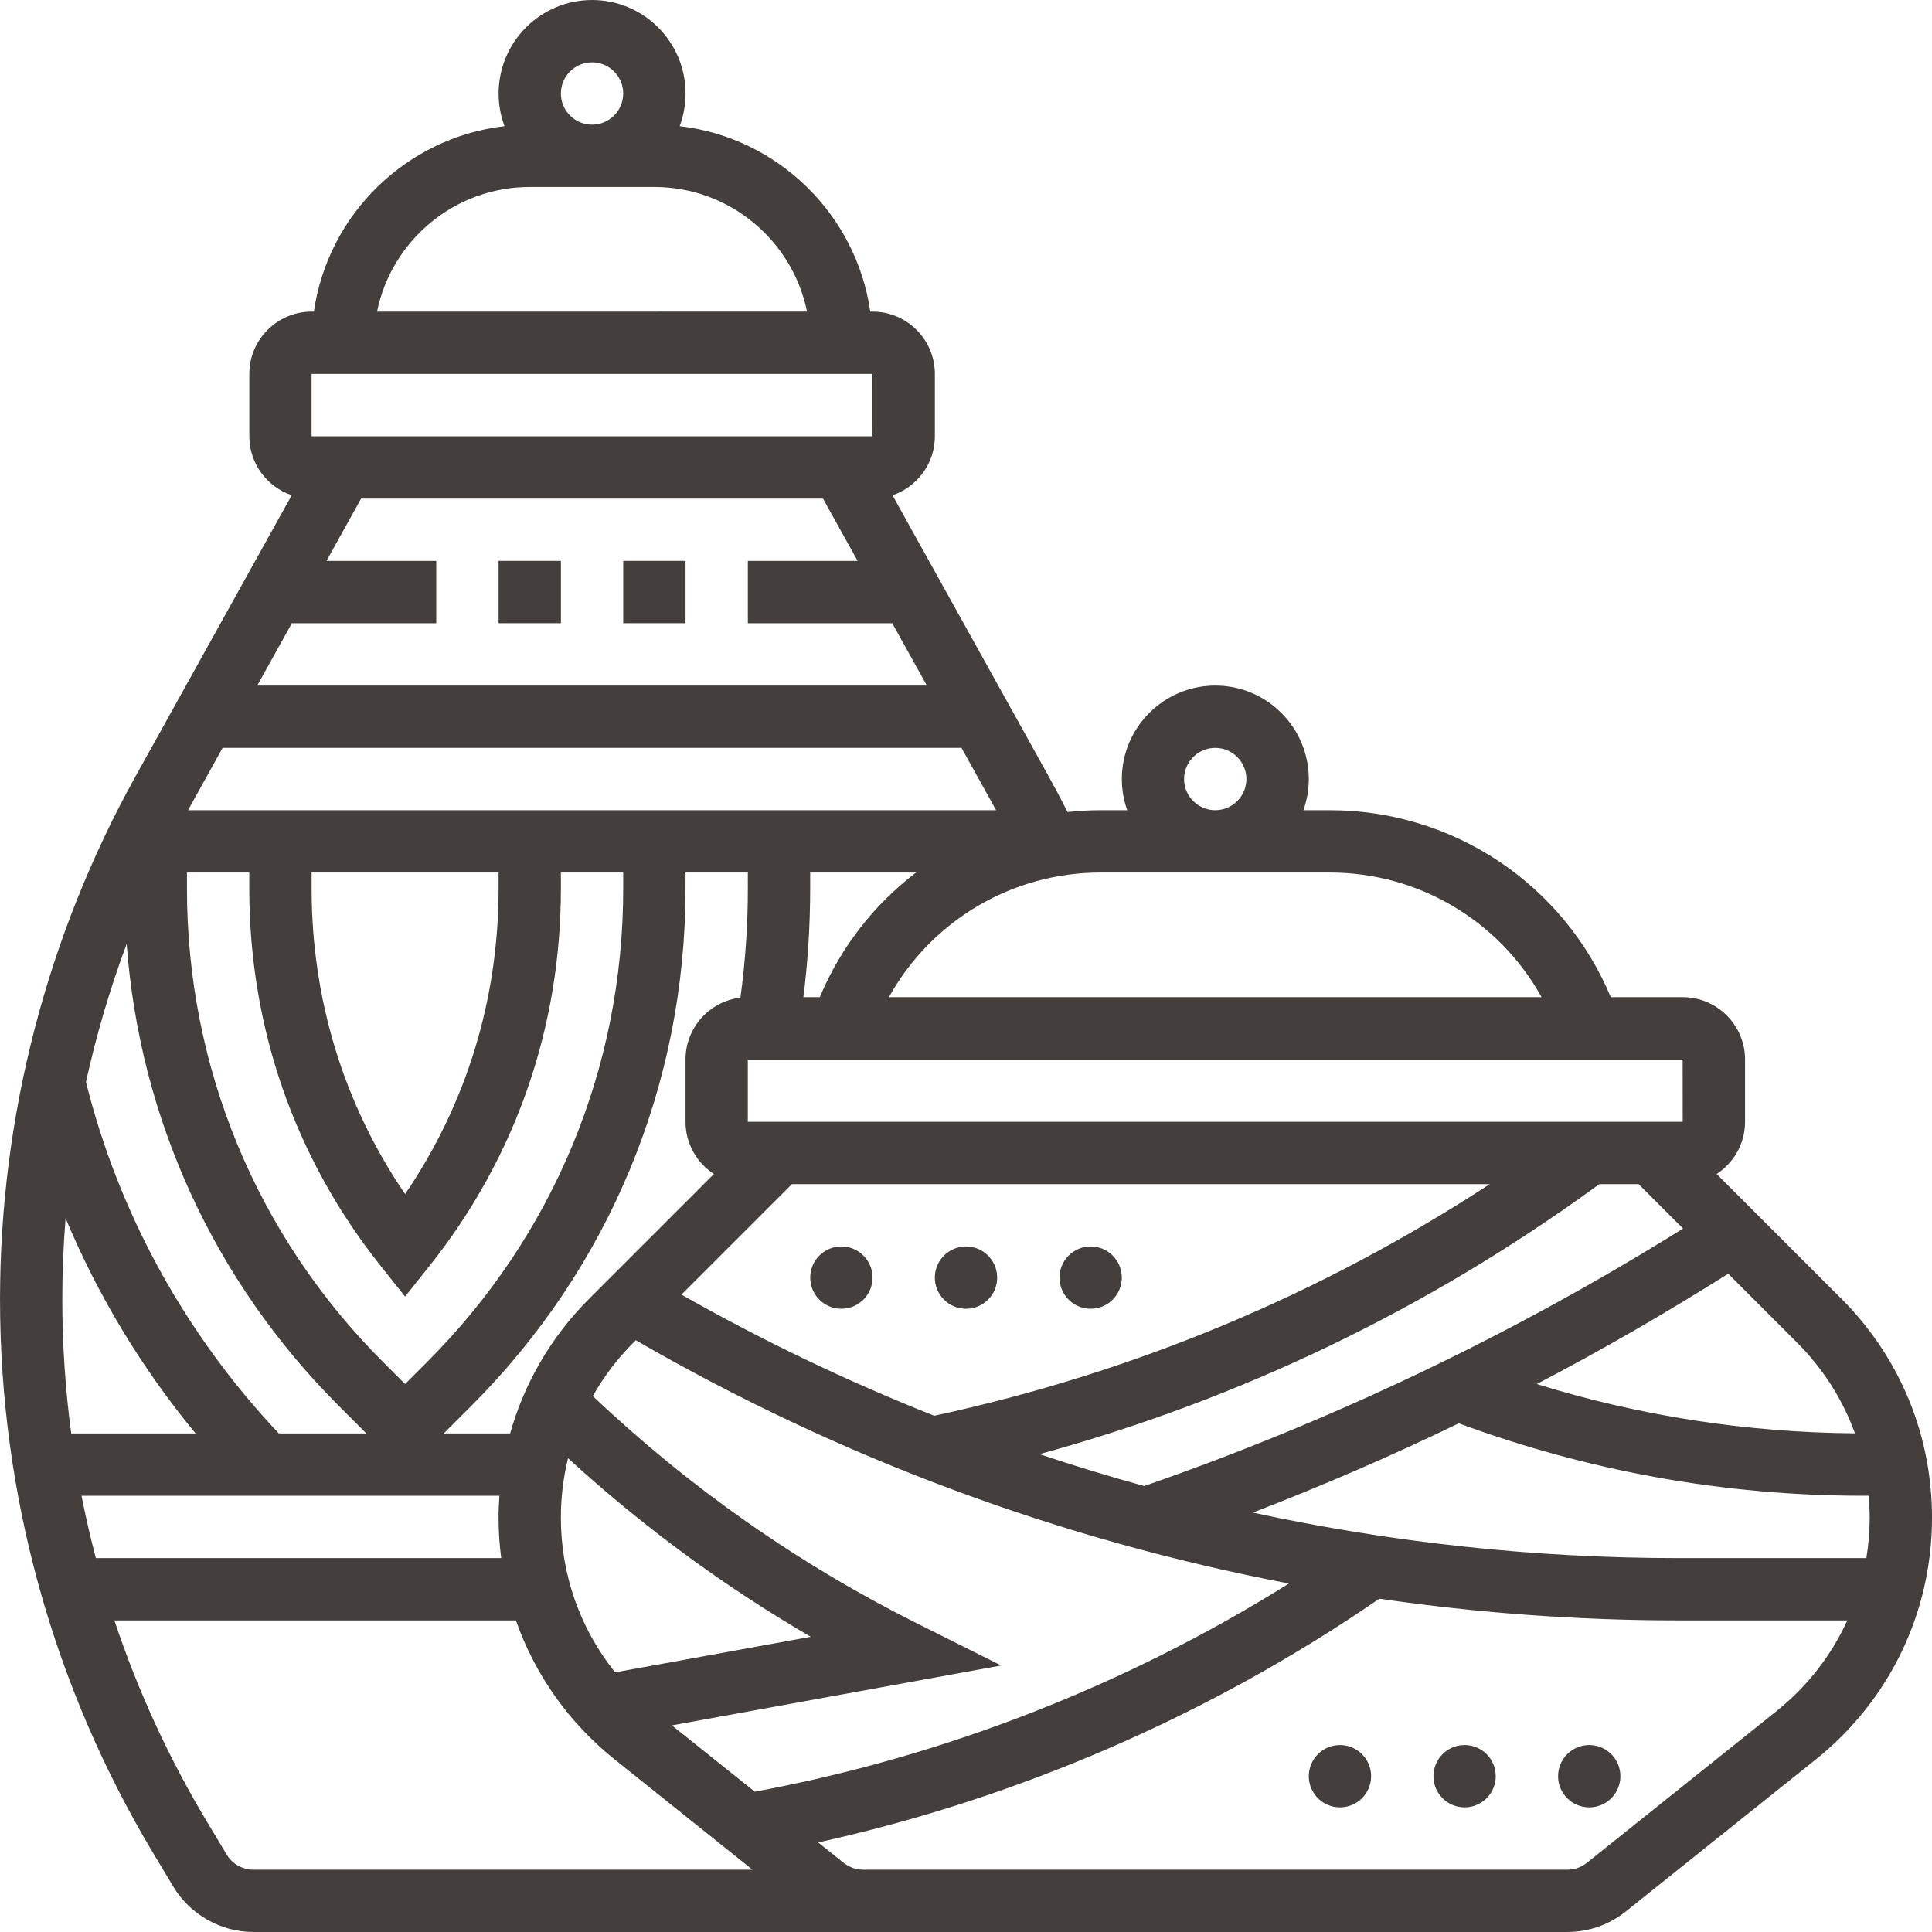 <?xml version="1.0" encoding="UTF-8"?>
<svg width="512pt" height="512pt" version="1.1" viewBox="0 0 512 512" xmlns="http://www.w3.org/2000/svg">
 <g fill="#443f3c">
  <path d="m231.23 338.58c0 4.559-3.699 8.258-8.258 8.258-4.562 0-8.258-3.699-8.258-8.258 0-4.562 3.695-8.258 8.258-8.258 4.559 0 8.258 3.695 8.258 8.258"/>
  <path d="m264.26 338.58c0 4.559-3.695 8.258-8.258 8.258s-8.258-3.699-8.258-8.258c0-4.562 3.695-8.258 8.258-8.258s8.258 3.695 8.258 8.258"/>
  <path d="m297.29 338.58c0 4.559-3.695 8.258-8.258 8.258-4.559 0-8.258-3.699-8.258-8.258 0-4.562 3.699-8.258 8.258-8.258 4.562 0 8.258 3.695 8.258 8.258"/>
  <path d="m363.36 470.71c0 4.559-3.699 8.258-8.258 8.258-4.562 0-8.258-3.699-8.258-8.258 0-4.562 3.695-8.258 8.258-8.258 4.559 0 8.258 3.695 8.258 8.258"/>
  <path d="m396.39 470.71c0 4.559-3.695 8.258-8.258 8.258s-8.258-3.699-8.258-8.258c0-4.562 3.695-8.258 8.258-8.258s8.258 3.695 8.258 8.258"/>
  <path d="m429.42 470.71c0 4.559-3.695 8.258-8.258 8.258-4.559 0-8.258-3.699-8.258-8.258 0-4.562 3.699-8.258 8.258-8.258 4.562 0 8.258 3.695 8.258 8.258"/>
  <path d="m487.96 344.15-33.027-33.027c4.523-2.949 7.523-8.043 7.523-13.832v-16.516c0-9.105-7.41-16.516-16.516-16.516h-19.066c-12.48-29.871-41.68-49.547-74.453-49.547h-7c0.918-2.586 1.422-5.363 1.422-8.258 0-13.66-11.113-24.773-24.773-24.773s-24.773 11.113-24.773 24.773c0 2.894 0.504 5.672 1.422 8.258h-7c-2.965 0-5.902 0.172-8.801 0.488-1.621-3.199-3.305-6.379-5.035-9.496l-41.363-74.453c6.516-2.215 11.227-8.379 11.227-15.637v-16.516c0-9.105-7.41-16.516-16.516-16.516h-0.602c-3.707-25.797-24.504-46.133-50.512-49.148 1.008-2.699 1.562-5.617 1.562-8.66 0-13.66-11.113-24.773-24.773-24.773s-24.773 11.113-24.773 24.773c0 3.043 0.555 5.961 1.566 8.656-26.012 3.016-46.809 23.355-50.516 49.152h-0.598c-9.105 0-16.516 7.41-16.516 16.516v16.516c0 7.258 4.711 13.422 11.23 15.633l-41.363 74.453c-23.508 42.312-35.934 90.262-35.934 138.66 0 51.738 14.07 102.54 40.691 146.9l5.227 8.707c4.449 7.418 12.59 12.027 21.238 12.027h348.21c5.602 0 11.102-1.926 15.477-5.43l50.348-40.281c19.578-15.66 30.809-39.023 30.809-64.094 0-21.93-8.539-42.543-24.043-58.047zm7.527 58.047c0 3.625-0.305 7.203-0.879 10.711h-49.762c-38.074 0-75.891-4.086-112.82-12.055 18.504-7.141 36.715-15.027 54.566-23.656 34.453 12.723 70.523 19.191 107.29 19.191h1.336c0.168 1.922 0.266 3.856 0.266 5.809zm-317.43 55.043 87.277-15.867-22.16-11.078c-31.566-15.785-60.496-36.066-86.078-60.324 2.894-5.113 6.484-9.871 10.75-14.141l0.652-0.652c53.836 31.168 112.4 52.898 173.09 64.469-43.121 26.992-91.605 45.914-141.56 55.172zm-95.477-226.01h49.547v4.25c0 29.359-8.531 57.133-24.773 80.965-16.242-23.832-24.773-51.605-24.773-80.965zm18.312 104.26 6.461 8.113 6.461-8.113c22.785-28.617 34.828-63.203 34.828-100.01v-4.25h16.516v4.25c0 47.391-18.457 91.949-51.969 125.46l-5.836 5.84-5.84-5.84c-33.512-33.512-51.969-78.07-51.969-125.46v-4.25h16.516v4.25c0.004 36.809 12.047 71.395 34.832 100.01zm116.36-71.23h-4.348c1.195-9.512 1.801-19.156 1.801-28.781v-4.25h28.059c-11.051 8.422-19.945 19.711-25.512 33.031zm217 49.547 11.773 11.773c-44.859 27.984-92.836 50.906-142.79 68.23-9.328-2.559-18.586-5.383-27.766-8.449 53.137-14.52 102.66-38.316 147.55-70.961l0.824-0.598zm-186.68 61.379c-22.977-9.113-45.363-19.824-66.98-32.102l29.273-29.273h184.93c-44.984 29.375-94.398 49.984-147.22 61.375zm-49.383-139.71c0 9.68-0.668 19.375-1.969 28.91-8.184 0.977-14.551 7.949-14.551 16.387v16.516c0 5.789 3 10.883 7.519 13.832l-33.027 33.027c-10.09 10.09-17.207 22.352-20.965 35.723h-17.59l7.254-7.254c36.637-36.633 56.809-85.336 56.809-137.14v-4.25h16.516zm-108.36 137.14 7.258 7.258h-23.191c-24.832-26.297-42.453-58.383-51.113-93.129 2.727-12.43 6.332-24.66 10.789-36.59 3.438 46.273 23.109 89.312 56.258 122.46zm-38 7.258h-32.961c-1.562-11.734-2.359-23.594-2.359-35.508 0-7.191 0.293-14.375 0.871-21.527 8.57 20.516 20.172 39.75 34.449 57.035zm-30.23 16.516h110.75c-0.133 1.926-0.227 3.859-0.227 5.805 0 3.613 0.242 7.188 0.699 10.711h-107.42c-1.438-5.461-2.703-10.969-3.797-16.516zm128.94-9.949c19.719 18.051 41.25 33.895 64.32 47.324l-51.844 9.426c-9.25-11.508-14.379-25.859-14.379-40.992 0-5.383 0.648-10.664 1.902-15.758zm341.04-6.594c-28.73-0.223-57-4.602-84.312-13.059 17.293-9.051 34.215-18.816 50.723-29.238l18.277 18.277c6.91 6.914 12.082 15.098 15.312 24.02zm-45.645-82.555h-0.012-247.74v-16.516h247.74zm-132.14-90.836c0-4.555 3.703-8.258 8.258-8.258s8.258 3.703 8.258 8.258-3.703 8.258-8.258 8.258c-4.551 0-8.258-3.707-8.258-8.258zm38.613 24.773c23.656 0 44.965 12.895 56.125 33.031h-172.96c11.16-20.137 32.473-33.031 56.125-33.031zm-265.89-82.582 9.176-16.516h122.41l9.176 16.516h-29.09v16.516h38.266l9.176 16.516h-177.46l9.176-16.516h38.266v-16.516zm70.379-132.13c4.555 0 8.258 3.703 8.258 8.258 0 4.555-3.703 8.258-8.258 8.258-4.555 0-8.258-3.703-8.258-8.258 0-4.551 3.707-8.258 8.258-8.258zm-16.516 33.031h33.031c19.941 0 36.625 14.211 40.461 33.031l-113.95 0.004c3.832-18.824 20.516-33.035 40.457-33.035zm-57.805 49.551h148.64l0.012 16.516h-0.012-148.64zm-23.586 99.098h195.82l8.625 15.527c0.184 0.328 0.359 0.66 0.539 0.988h-214.14c0.18-0.328 0.355-0.66 0.539-0.988zm1.082 293.28-5.227-8.707c-10.145-16.906-18.352-34.801-24.531-53.348h106.41c5.016 14.32 13.98 27.098 26.203 36.875l36.488 29.191h-132.27c-2.883 0-5.594-1.535-7.078-4.012zm410.8-38.078-50.348 40.281c-1.461 1.168-3.289 1.809-5.16 1.809h-186.61c-1.867 0-3.699-0.645-5.16-1.809l-6.766-5.414c53.02-11.699 104.04-33.836 148.71-64.598 26.176 3.805 52.672 5.754 79.293 5.754h44.734c-4.203 9.215-10.531 17.441-18.703 23.977z"/>
  <path d="m132.13 148.64h16.516v16.516h-16.516z"/>
  <path d="m165.16 148.64h16.516v16.516h-16.516z"/>
 </g>
</svg>
